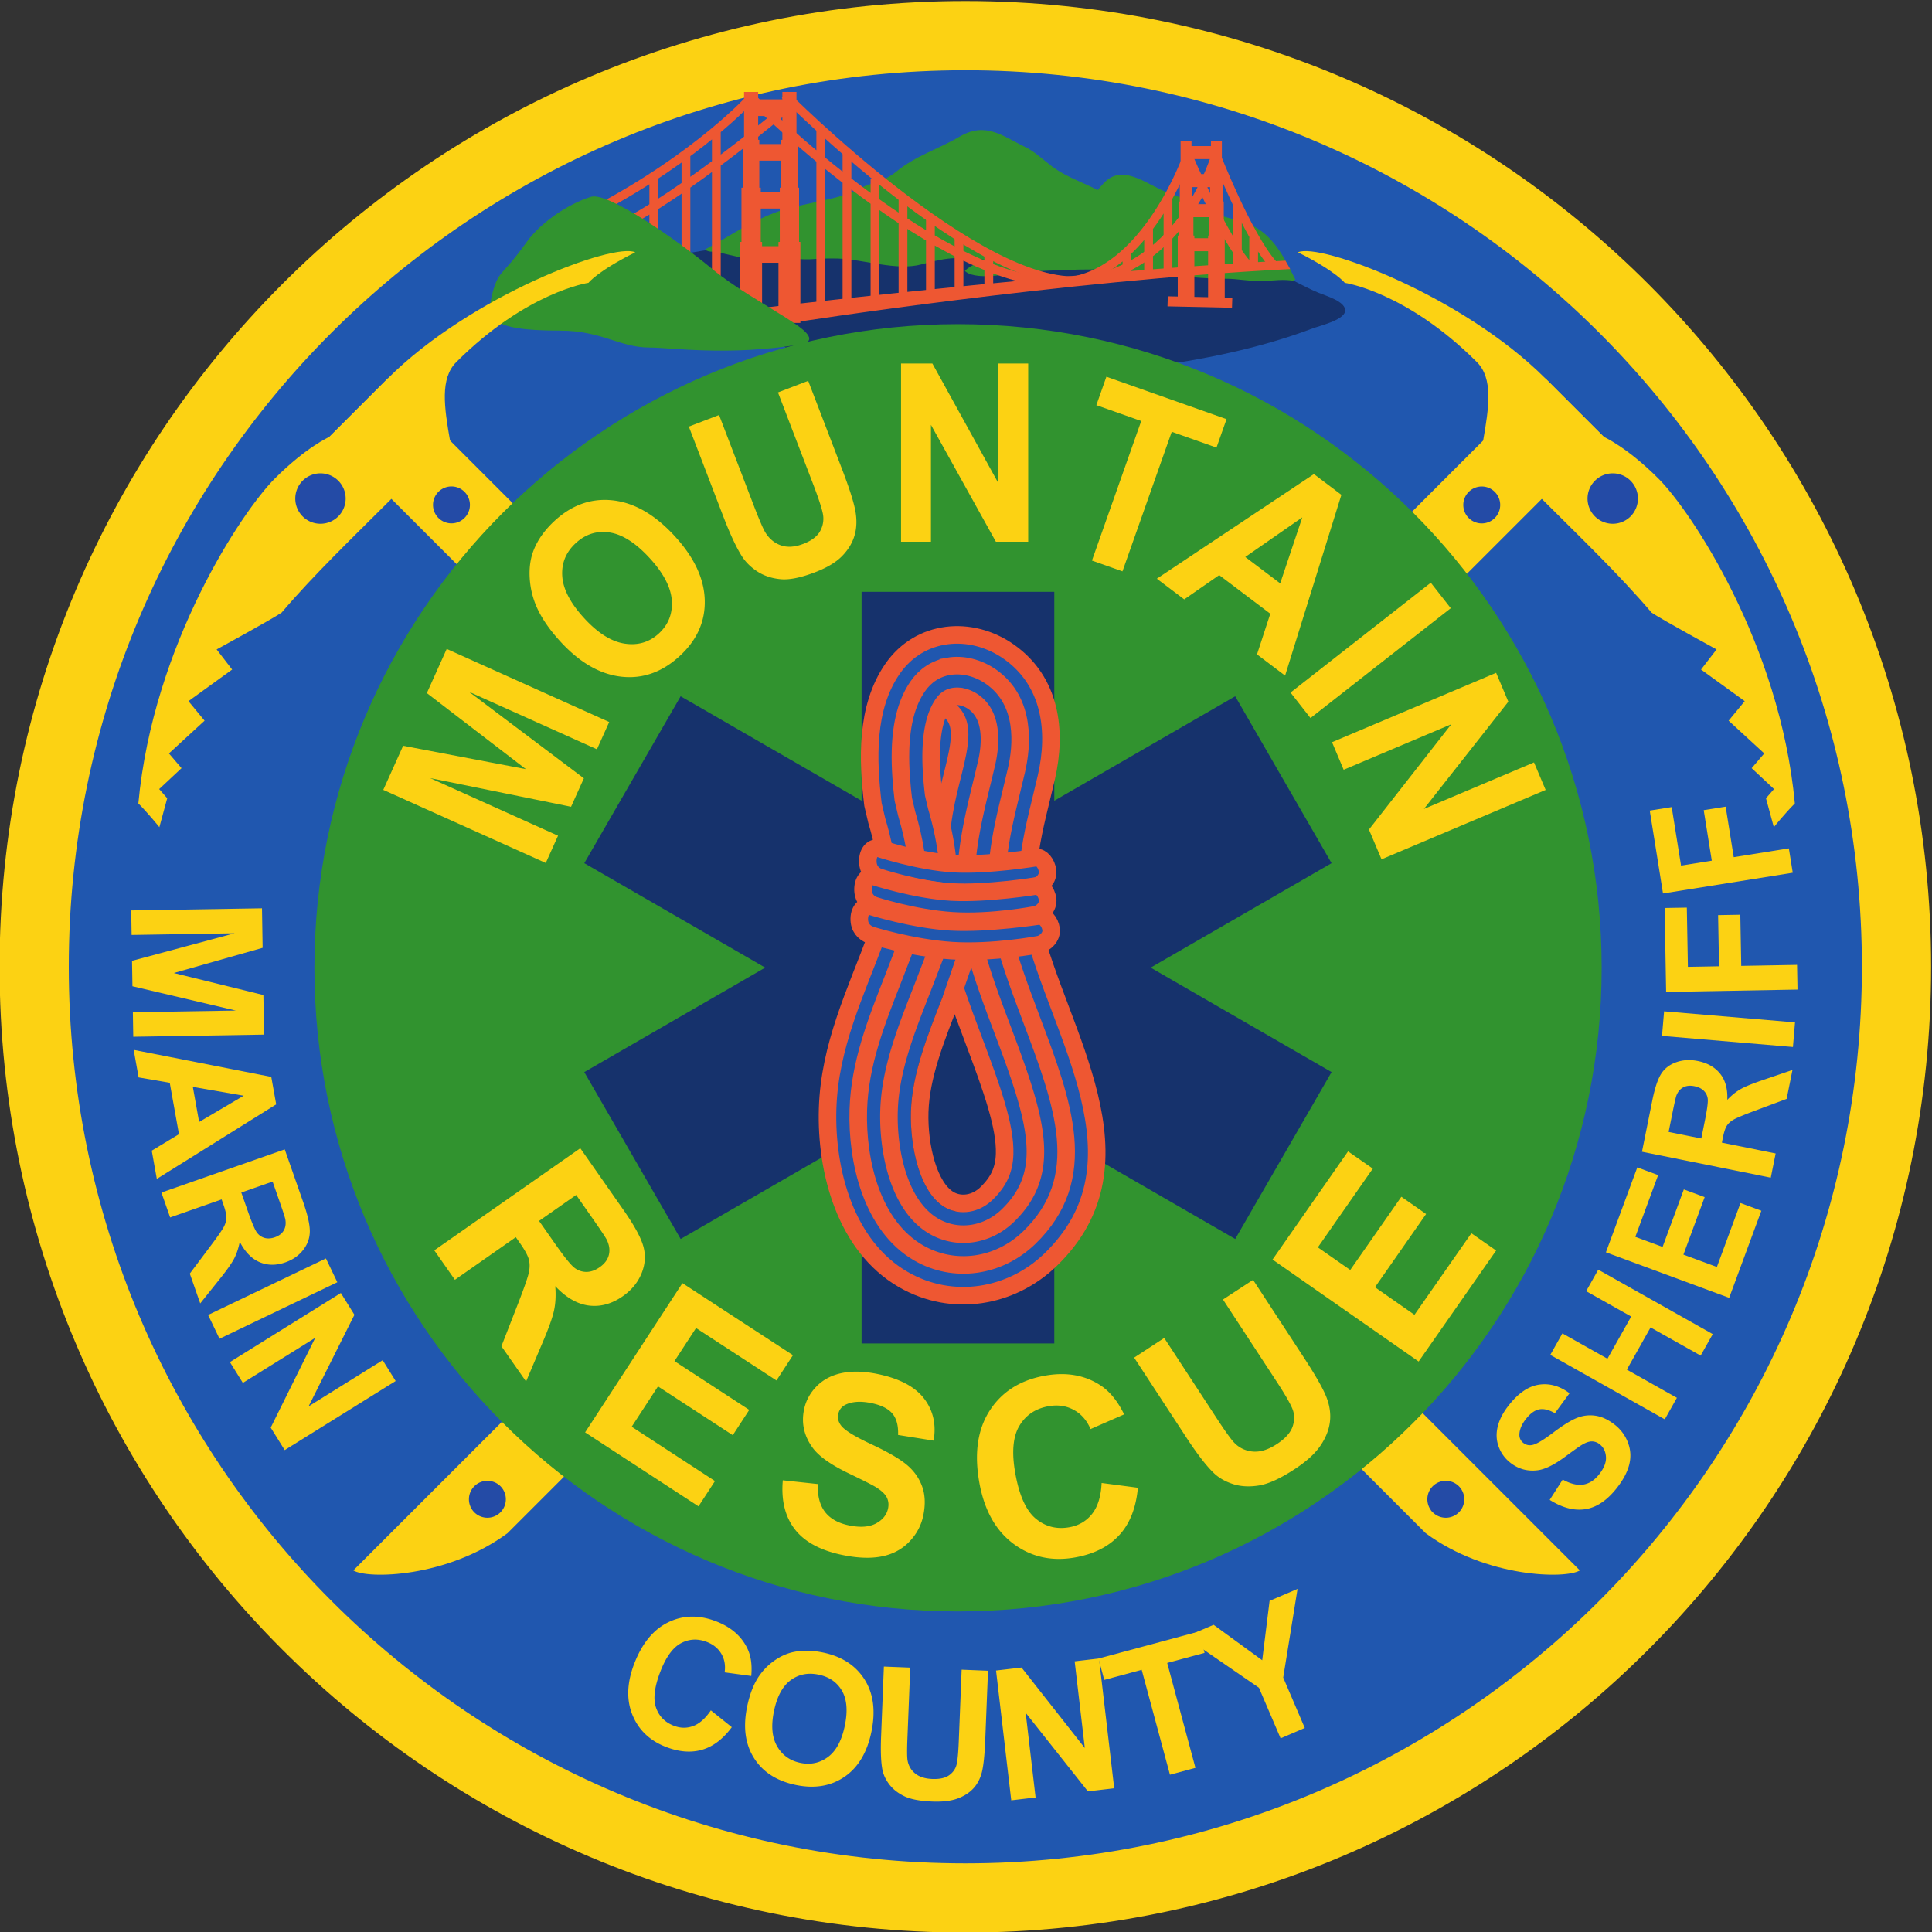 <svg xmlns="http://www.w3.org/2000/svg" width="293.384" height="293.387"><rect width="100%" height="100%" fill="#333333" stroke="none"/><defs><clipPath clipPathUnits="userSpaceOnUse" id="a"><path d="M0 792h612V0H0z"/></clipPath><clipPath clipPathUnits="userSpaceOnUse" id="b"><path d="M0 792h612V0H0z"/></clipPath><clipPath clipPathUnits="userSpaceOnUse" id="c"><path d="M0 792h612V0H0z"/></clipPath><clipPath clipPathUnits="userSpaceOnUse" id="d"><path d="M0 792h612V0H0z"/></clipPath></defs><g clip-path="url(#a)" transform="matrix(1.333 0 0 -1.333 -254.82 622.406)"><path d="M410.152 356.783c0-60.212-48.809-109.019-109.02-109.019-60.209 0-109.018 48.807-109.018 109.02 0 60.207 48.81 109.02 109.017 109.02 60.212 0 109.021-48.813 109.021-109.02" fill="#fcd213"/><path d="M410.152 356.783c0-60.212-48.809-109.019-109.02-109.019-60.209 0-109.018 48.807-109.018 109.02 0 60.207 48.81 109.02 109.017 109.02 60.212 0 109.021-48.813 109.021-109.02z" fill="none" stroke="#fcd213" stroke-width="2"/></g><g clip-path="url(#b)" transform="matrix(1.333 0 0 -1.333 -254.82 622.406)"><path d="M402.77 356.783c0-56.134-45.504-101.636-101.638-101.636-56.132 0-101.634 45.502-101.634 101.636 0 56.132 45.502 101.637 101.634 101.637 56.134 0 101.638-45.505 101.638-101.637" fill="#2057af"/><path d="M402.77 356.783c0-56.134-45.504-101.636-101.638-101.636-56.132 0-101.634 45.502-101.634 101.636 0 56.132 45.502 101.637 101.634 101.637 56.134 0 101.638-45.505 101.638-101.637z" fill="none" stroke="#2057af"/><path d="M248.975 292.26c-6.894-5.092-15.953-5.238-17.56-4.24 1.463 1.467 135.79 135.795 135.79 135.795l6.664-6.662L248.975 292.26" fill="#fcd213"/><path d="M248.084 294.727a1.98 1.98 0 00-2.796-.002 1.98 1.98 0 000 2.799c.77.769 2.024.77 2.799 0a1.981 1.981 0 00-.003-2.797" fill="#244ba6"/><path d="M248.084 294.727a1.98 1.98 0 00-2.796-.002 1.98 1.98 0 000 2.799c.77.769 2.024.77 2.799 0a1.981 1.981 0 00-.003-2.797z" fill="none" stroke="#244ba6" stroke-width=".25"/><path d="M361.361 408a1.975 1.975 0 00-2.794-.002 1.977 1.977 0 102.794.002" fill="#244ba6"/><path d="M361.361 408a1.975 1.975 0 00-2.794-.002 1.977 1.977 0 102.794.002z" fill="none" stroke="#244ba6" stroke-width=".25"/><path d="M353.58 292.26c6.894-5.092 15.953-5.238 17.56-4.24-1.463 1.467-135.79 135.795-135.79 135.795l-6.664-6.662L353.58 292.26" fill="#fcd213"/><path d="M354.47 294.727a1.98 1.98 0 012.797-.002 1.98 1.98 0 010 2.799 1.985 1.985 0 01-2.8 0 1.981 1.981 0 01.004-2.797" fill="#244ba6"/><path d="M354.47 294.727a1.98 1.98 0 012.797-.002 1.98 1.98 0 010 2.799 1.985 1.985 0 01-2.8 0 1.981 1.981 0 01.004-2.797z" fill="none" stroke="#244ba6" stroke-width=".25"/><path d="M241.196 408.006a1.975 1.975 0 012.794-.002 1.977 1.977 0 11-2.794.002" fill="#244ba6"/><path d="M241.196 408.006a1.975 1.975 0 012.794-.002 1.977 1.977 0 11-2.794.002z" fill="none" stroke="#244ba6" stroke-width=".25"/></g><g clip-path="url(#c)" transform="matrix(1.333 0 0 -1.333 -254.82 622.406)"><path d="M283.233 425.287l-15.625 12.375c6.235 1.467 12.743 1.521 19.113 1.731 8.152.27 16.314.391 24.469.294 6.219-.074 12.623-.049 18.769-1.14 4.21-.75 7.539-3.333 11.42-4.984.725-.308 3.22-1 3.015-2.123-.183-1.003-2.932-1.646-3.684-1.928-6.29-2.362-12.574-3.567-19.227-4.475z" fill="#16326c"/><path d="M316.942 444.732c-2.013 1.18-4.149 1.75-6.01 3.13-.945.701-1.927 1.662-2.973 2.168-2.65 1.278-4.483 2.923-7.412 1.22-2.614-1.524-4.912-2.115-7.277-4.036-1.468-1.192-2.83-1.133-4.488-2.066-1.829-1.03-6.792-1.654-8.75-2.365-3.44-1.248-5.069-2.519-8.319-4.303.5-.205 1.04-.039 1.52-.21.508-.184 2.832-.607 3.315-.858.876-.455 2.864.624 3.801.421 2.87-.622 3.232-.162 6.203-.237 2.993-.075 6.726-1.446 9.578-.665 3.316.908 4.018.79 7.38.525 3.891-.307 8.744.107 11.304 3.42" fill="#31932f" stroke="#31932f" stroke-width=".25"/><path d="M338.615 435.026c-1.223 2.418-2.503 5.105-5.137 6.211-1.408.592-2.94.765-4.35 1.405-1.644.746-3.178 1.608-4.894 2.191-2.209.751-4.94 3.266-7.023 1.35-1-.92-1.612-2.17-2.656-3.077-1.124-.975-2.443-1.824-3.72-2.583-2.897-1.718-8.56-3.403-9.572-4.463 1.371-1.034 5.296-.068 7 .03 2.592.15 5.19.266 7.831.265 5.015 0 9.666-1.06 14.677-1.062 1.446 0 2.77-.316 4.214-.267 1.222.041 2.464.258 3.63 0" fill="#31932f" stroke="#31932f" stroke-width=".25"/><path d="M276.368 431.527s35.231 4.265 61.161 5.572l.406-.718c-25.929-1.308-56.3-6.064-56.3-6.064z" fill="#ee5732"/><path d="M276.368 431.527s35.231 4.265 61.161 5.572l.406-.718c-25.929-1.308-56.3-6.064-56.3-6.064z" fill="none" stroke="#ee5732" stroke-width=".25"/><path d="M280.58 456.117s22.211-22.334 33.797-21.138c11.586 1.2 15.3 14.32 15.3 14.32s3.553-9.123 6.462-12.45" fill="none" stroke="#ee5732"/><path d="M276.981 455.6s21.868-21.715 35.47-20.814c9.281.797 14.021 14.474 14.021 14.474s4.155-9.722 6.98-12.691M281.034 454.838s-12.089-10.227-19.533-13.79M276.675 455.724s-5.881-6.521-17.52-12.694M284.665 452.367v-20.723M287.651 449.848v-17.65M290.842 446.58V432.83M294.032 444.259v-11.506M297.154 441.94v-8.728M300.413 439.784v-6.368M303.807 438.268v-4.366M272.768 452.294v-21.591M269.305 449.606v-21.824M265.64 447.15v-14.956M319.533 438.035l.044-2.583M322.01 440.822v-5.26M332.124 443.584v-7.008M333.98 439.872v-3.296M324.22 444.135v-8.31" fill="none" stroke="#ee5732"/><path d="M330.233 446.664h-.993v4.023h.993z" fill="#ee5732" stroke="#ee5732" stroke-width=".25"/><path d="M330.328 443.238h-1.186v4.026h1.186zM326.774 446.664h-.994v4.023h.994z" fill="#ee5732" stroke="#ee5732" stroke-width=".25"/><path d="M326.872 443.238h-1.187v4.026h1.187z" fill="#ee5732" stroke="#ee5732" stroke-width=".25"/><path d="M329.373 445.73h-2.9v1.231h2.9zM329.373 448.924h-2.9v1.231h2.9zM329.373 442.308h-2.9v1.231h2.9zM329.373 438.427h-2.9v1.23h2.9z" fill="#ee5732" stroke="#ee5732" stroke-width=".25"/><path d="M331.39 431.99l-7.098.154.029.893 7.097-.156z" fill="#ee5732"/><path d="M331.39 431.99l-7.098.154.029.893 7.097-.156z" fill="none" stroke="#ee5732" stroke-width=".25"/><path d="M281.773 449.909h-1.357v6.412h1.357z" fill="#ee5732" stroke="#ee5732" stroke-width=".25"/><path d="M281.903 444.456h-1.617v6.412h1.617z" fill="#ee5732" stroke="#ee5732" stroke-width=".25"/><path d="M282.068 439.004h-1.947v6.412h1.947z" fill="#ee5732" stroke="#ee5732" stroke-width=".25"/><path d="M282.218 430.259h-2.247v8.978h2.247zM277.408 449.909h-1.357v6.412h1.357z" fill="#ee5732" stroke="#ee5732" stroke-width=".25"/><path d="M277.538 444.456h-1.617v6.412h1.617z" fill="#ee5732" stroke="#ee5732" stroke-width=".25"/><path d="M277.703 439.004h-1.947v6.412h1.947z" fill="#ee5732" stroke="#ee5732" stroke-width=".25"/><path d="M277.854 430.259h-2.247v8.978h2.247z" fill="#ee5732" stroke="#ee5732" stroke-width=".25"/><path d="M280.601 437.111h-3.604v1.641h3.604zM280.601 448.745h-3.604v1.641h3.604zM280.601 453.833h-3.604v1.642h3.604zM280.601 443.29h-3.604v1.642h3.604z" fill="#ee5732" stroke="#ee5732" stroke-width=".25"/><path d="M344.356 434.701s-1.007 1.312-5.33 3.477c2.394 1.156 18.722-4.909 28.18-14.364.97-.968 6.662-6.662 6.662-6.662s2.611-1.138 6.241-4.769c3.63-3.629 13.822-18.766 15.522-36.989-1.16-1.162-2.394-2.705-2.394-2.705l-.895 3.295.916 1.047-2.547 2.381 1.435 1.678-4.059 3.731 1.833 2.226-4.975 3.6 1.767 2.291s-6.15 3.36-7.396 4.19c-3.699 4.347-8.075 8.526-12.488 12.938-1.315 1.315-5.949 5.791-6.722 6.567.697 3.935 1.16 7.181-.693 9.035-8.032 8.03-15.058 9.033-15.058 9.033" fill="#fcd213"/><path d="M326.992 439.816h-1.427v4.023h1.427z" fill="#ee5732" stroke="#ee5732" stroke-width=".25"/><path d="M327.101 432.472h-1.646v7.49h1.646zM330.449 439.816h-1.427v4.023h1.427z" fill="#ee5732" stroke="#ee5732" stroke-width=".25"/><path d="M330.56 432.472h-1.646v7.49h1.646z" fill="#ee5732" stroke="#ee5732" stroke-width=".25"/><path d="M376.825 408.18a2.748 2.748 0 00-3.883.006 2.745 2.745 0 000 3.879 2.744 2.744 0 003.883.006 2.755 2.755 0 000-3.891" fill="#244ba6"/><path d="M376.825 408.18a2.748 2.748 0 00-3.883.006 2.745 2.745 0 000 3.879 2.744 2.744 0 003.883.006 2.755 2.755 0 000-3.891z" fill="none" stroke="#244ba6" stroke-width=".25"/><path d="M255.003 429.38c4.712 0 6.797-1.926 10.149-1.926 2.502 0 8.972-.997 17.219.363 3.655.602-5.3 4.332-10.148 8.363-3.86 3.21-11.868 8.78-13.714 8.2-2.683-.844-5.728-2.978-7.243-5.101-2.872-4.017-3.104-3.125-3.828-5.572-.725-2.81-.893-4.326 7.565-4.326" fill="#31932f"/><path d="M255.003 429.38c4.712 0 6.797-1.926 10.149-1.926 2.502 0 8.972-.997 17.219.363 3.655.602-5.3 4.332-10.148 8.363-3.86 3.21-11.868 8.78-13.714 8.2-2.683-.844-5.728-2.978-7.243-5.101-2.872-4.017-3.104-3.125-3.828-5.572-.725-2.81-.893-4.326 7.565-4.326z" fill="none" stroke="#31932f" stroke-width=".25"/><path d="M258.2 434.701s1.006 1.312 5.328 3.477c-2.394 1.156-18.722-4.909-28.18-14.364l-6.662-6.662s-2.61-1.138-6.24-4.769c-3.63-3.629-13.823-18.766-15.523-36.989 1.16-1.162 2.394-2.705 2.394-2.705l.895 3.295-.916 1.047 2.547 2.381-1.435 1.678 4.06 3.731-1.834 2.226 4.975 3.6-1.767 2.291s6.15 3.36 7.396 4.19c3.7 4.347 8.075 8.526 12.488 12.938 1.315 1.315 5.95 5.791 6.722 6.567-.697 3.935-1.16 7.181.693 9.035 8.032 8.03 15.058 9.033 15.058 9.033" fill="#fcd213"/><path d="M225.73 408.18a2.748 2.748 0 013.883.006 2.745 2.745 0 010 3.879 2.744 2.744 0 01-3.883.006 2.755 2.755 0 010-3.891" fill="#244ba6"/><path d="M225.73 408.18a2.748 2.748 0 013.883.006 2.745 2.745 0 010 3.879 2.744 2.744 0 01-3.883.006 2.755 2.755 0 010-3.891z" fill="none" stroke="#244ba6" stroke-width=".25"/></g><g clip-path="url(#d)" transform="matrix(1.333 0 0 -1.333 -254.82 622.406)"><path d="M373.622 356.672c0-40.493-32.827-73.323-73.322-73.323-40.494 0-73.32 32.83-73.32 73.323 0 40.495 32.826 73.322 73.32 73.322 40.495 0 73.322-32.827 73.322-73.322" fill="#31932f"/><path d="M252.573 327.835l1.74-2.484c1.126-1.612 1.898-2.57 2.315-2.875a2.213 2.213 0 011.363-.45c.492.007.988.185 1.488.535.56.391.907.857 1.043 1.397.135.54.058 1.114-.232 1.722-.153.299-.706 1.13-1.658 2.491l-1.834 2.62zm-11.935-3.354l16.63 11.635 4.942-7.064c1.243-1.777 1.997-3.171 2.261-4.186.265-1.013.184-2.03-.24-3.049-.427-1.018-1.132-1.872-2.115-2.56-1.248-.873-2.535-1.228-3.86-1.065-1.328.164-2.606.901-3.838 2.21.083-1.02.036-1.943-.14-2.769-.177-.825-.63-2.09-1.364-3.794l-1.822-4.298-2.809 4.013 1.931 4.952c.686 1.766 1.086 2.925 1.2 3.477.113.554.107 1.052-.017 1.495-.125.442-.457 1.05-.997 1.822l-.477.681-6.938-4.855zM257.818 303.745l11.086 17.002 12.592-8.21-1.878-2.879-9.162 5.974-2.458-3.77 8.52-5.555-1.876-2.88-8.521 5.555-2.996-4.593 9.489-6.188-1.877-2.88zM280.341 298.286l3.98-.425c-.036-1.359.24-2.42.831-3.183.59-.764 1.494-1.272 2.713-1.524 1.29-.267 2.32-.195 3.087.216.768.411 1.227.983 1.38 1.715.096.471.042.898-.165 1.286-.207.387-.629.773-1.264 1.16-.436.26-1.445.771-3.029 1.532-2.038.98-3.409 1.947-4.115 2.904-.992 1.345-1.325 2.805-.999 4.38.21 1.011.692 1.9 1.448 2.662s1.721 1.262 2.896 1.501c1.174.237 2.524.198 4.05-.119 2.492-.515 4.254-1.45 5.287-2.803 1.033-1.354 1.393-2.948 1.08-4.785l-4.048.646c.04 1.058-.175 1.868-.646 2.433-.47.564-1.27.964-2.397 1.197-1.164.241-2.124.19-2.88-.153-.489-.22-.787-.587-.893-1.103-.098-.47.017-.914.345-1.33.417-.53 1.552-1.228 3.405-2.093 1.852-.864 3.195-1.639 4.027-2.325.831-.686 1.422-1.51 1.773-2.474.351-.962.397-2.072.136-3.328-.235-1.138-.772-2.138-1.61-3.002-.838-.862-1.884-1.416-3.14-1.66-1.255-.244-2.746-.187-4.47.17-2.509.52-4.317 1.5-5.422 2.937-1.105 1.438-1.558 3.295-1.36 5.568M316.66 297.981l4.13-.544c-.208-2.287-.914-4.086-2.118-5.393-1.203-1.31-2.877-2.156-5.02-2.542-2.652-.475-4.994.04-7.027 1.544-2.032 1.506-3.33 3.831-3.896 6.973-.597 3.324-.203 6.061 1.182 8.208 1.386 2.148 3.477 3.472 6.272 3.974 2.442.44 4.555.073 6.34-1.097 1.06-.69 1.961-1.795 2.702-3.31l-3.827-1.673c-.423.993-1.06 1.722-1.917 2.188-.855.465-1.818.602-2.888.41-1.479-.266-2.582-1.013-3.312-2.242-.729-1.227-.88-3.032-.453-5.413.454-2.525 1.231-4.243 2.332-5.15 1.102-.91 2.38-1.235 3.833-.973 1.072.192 1.933.7 2.582 1.52.65.822 1.012 1.995 1.084 3.52M320.363 312.26l3.427 2.24 6.014-9.2c.955-1.46 1.617-2.38 1.985-2.756a3.283 3.283 0 012.145-.988c.828-.06 1.722.225 2.682.852.975.637 1.58 1.317 1.814 2.039.235.72.213 1.404-.065 2.049-.278.646-.856 1.64-1.735 2.985l-6.145 9.398 3.427 2.24 5.833-8.921c1.333-2.041 2.182-3.541 2.548-4.504.364-.964.487-1.898.367-2.803-.119-.905-.484-1.803-1.094-2.692-.61-.89-1.587-1.773-2.932-2.652-1.622-1.061-2.975-1.68-4.058-1.851-1.083-.174-2.064-.121-2.942.16-.878.28-1.609.698-2.193 1.254-.86.827-1.912 2.19-3.154 4.09zM352.775 311.817l-16.644 11.616 8.603 12.325 2.818-1.966-6.259-8.969 3.69-2.576 5.821 8.341 2.82-1.967-5.823-8.34 4.498-3.14 6.483 9.29 2.82-1.968zM253.337 368.611l-18.51 8.328 2.262 5.025 13.983-2.663-11.283 8.663 2.264 5.033 18.509-8.327-1.397-3.108-14.573 6.55 13.085-9.855-1.46-3.242-16.05 3.264 14.567-6.562zM257.74 396.469c1.558-1.69 3.09-2.646 4.598-2.87 1.507-.224 2.803.165 3.886 1.163 1.083.999 1.573 2.25 1.47 3.756-.103 1.506-.953 3.124-2.548 4.854-1.576 1.71-3.091 2.675-4.543 2.892-1.451.219-2.738-.188-3.857-1.221-1.12-1.032-1.63-2.29-1.53-3.774.1-1.483.94-3.083 2.524-4.8m-2.698-2.676c-1.401 1.52-2.372 2.985-2.914 4.393a9.654 9.654 0 00-.635 3.198c-.028 1.09.138 2.072.497 2.944.475 1.165 1.258 2.25 2.35 3.259 1.98 1.824 4.192 2.602 6.637 2.334 2.445-.27 4.787-1.618 7.026-4.046 2.22-2.41 3.369-4.837 3.444-7.284.075-2.447-.874-4.58-2.846-6.397-1.997-1.842-4.21-2.63-6.635-2.363-2.427.267-4.735 1.588-6.924 3.962M269.635 418.323l3.443 1.32 3.936-10.264c.624-1.629 1.072-2.669 1.342-3.119.445-.719 1.035-1.208 1.77-1.464.734-.257 1.581-.202 2.543.167.977.375 1.63.88 1.955 1.513a2.89 2.89 0 01.268 1.98c-.147.684-.508 1.776-1.083 3.276l-4.02 10.484 3.443 1.32 3.816-9.953c.873-2.275 1.396-3.918 1.57-4.928.174-1.01.135-1.935-.118-2.773-.252-.838-.723-1.609-1.414-2.314-.69-.704-1.71-1.315-3.059-1.833-1.629-.624-2.944-.889-3.945-.793-1.002.095-1.875.383-2.62.863-.744.481-1.334 1.058-1.77 1.731-.64 1-1.369 2.56-2.18 4.68zM293.81 405.21v20.298h3.569l7.509-13.615v13.615h3.406V405.21h-3.681l-7.397 13.313V405.21zM315.557 403.063l5.614 15.896-5.112 1.806 1.144 3.24 13.687-4.834-1.145-3.24-5.097 1.8-5.614-15.896zM337.002 400.466l2.519 7.517-6.496-4.512zm.559-10.51l-3.2 2.419 1.515 4.633-5.821 4.399-3.983-2.767-3.121 2.358 17.894 11.918 3.129-2.365zM338.18 388.025l15.98 12.514 2.275-2.904-15.982-12.513zM342.907 382.37l18.695 7.902 1.39-3.287-9.617-12.219 12.541 5.302 1.327-3.136-18.696-7.905-1.434 3.391 9.383 11.998-12.263-5.185z" fill="#fcd213"/><path d="M311.143 314.001h-21.705v85.375h21.705z" fill="#16326c" stroke="#16326c" stroke-width=".25"/><path d="M342.686 344.744l-10.853-18.797-73.936 42.687 10.852 18.798z" fill="#16326c"/><path d="M342.686 344.744l-10.853-18.797-73.936 42.687 10.852 18.798z" fill="none" stroke="#16326c" stroke-width=".25"/><path d="M331.831 387.432l10.854-18.798-73.936-42.686-10.855 18.796z" fill="#16326c"/><path d="M331.831 387.432l10.854-18.798-73.936-42.686-10.855 18.796z" fill="none" stroke="#16326c" stroke-width=".25"/><path d="M291.05 373.416c1.382-4.581 1.715-8.492.018-13.047-2.436-6.548-5.404-12.602-5.623-19.748-.22-7.103 2.038-15.661 8.618-19.46 5.62-3.248 12.34-2.034 16.76 2.233 11.598 11.186.89 25.867-2.046 38.139-1.437 6.005.249 11.042 1.586 16.841 1.224 5.304.492 10.939-4.257 14.292-4.326 3.053-10.177 2.535-13.273-1.946-3.052-4.418-2.835-10.365-2.22-15.449z" fill="#2057af"/><path d="M291.05 373.416c1.382-4.581 1.715-8.492.018-13.047-2.436-6.548-5.404-12.602-5.623-19.748-.22-7.103 2.038-15.661 8.618-19.46 5.62-3.248 12.34-2.034 16.76 2.233 11.598 11.186.89 25.867-2.046 38.139-1.437 6.005.249 11.042 1.586 16.841 1.224 5.304.492 10.939-4.257 14.292-4.326 3.053-10.177 2.535-13.273-1.946-3.052-4.418-2.835-10.365-2.22-15.449z" fill="none" stroke="#ee5732" stroke-width="2"/><path d="M299.988 330.035c.741.122 1.39.372 1.997.96 1.401 1.351 2.022 2.703 2.074 4.526.09 3.101-1.4 7.316-3.517 12.928-.458 1.216-.918 2.45-1.365 3.695l-.03.012c-1.63-4.163-3.095-8.103-3.21-11.857l-.002-.034c-.114-3.94 1.01-8.646 3.376-10.016.188-.106.381-.193.58-.258z" fill="#16326c"/><path d="M299.988 330.035c.741.122 1.39.372 1.997.96 1.401 1.351 2.022 2.703 2.074 4.526.09 3.101-1.4 7.316-3.517 12.928-.458 1.216-.918 2.45-1.365 3.695l-.03.012c-1.63-4.163-3.095-8.103-3.21-11.857l-.002-.034c-.114-3.94 1.01-8.646 3.376-10.016.188-.106.381-.193.58-.258z" fill="none" stroke="#16326c" stroke-width="2"/><path d="M299.192 391.007c-1.424-.251-2.628-1.04-3.482-2.276-1.227-1.777-1.869-4.155-1.959-7.27-.06-2.093.148-4.177.316-5.593l.388-1.647c.93-3.143 1.333-5.793 1.26-8.328-.065-2.242-.514-4.448-1.369-6.746-.006-.02-1.406-3.646-1.406-3.646-1.977-5.03-3.838-9.77-3.998-14.988l-.002-.044c-.17-5.854 1.547-13.201 6.871-16.278 4.041-2.334 9.096-1.642 12.584 1.72 7.081 6.832 3.912 15.235.243 24.964-1.222 3.248-2.489 6.606-3.264 9.842-1.438 6.005-.24 10.927 1.028 16.14l.555 2.317c.635 2.756 1.113 7.823-2.87 10.634-1.489 1.05-3.274 1.488-4.895 1.199z" fill="none" stroke="#ee5732" stroke-width="2"/><path d="M299.804 387.563h-.002c-.502-.09-.887-.351-1.211-.82-.833-1.205-1.272-2.966-1.343-5.383-.052-1.813.129-3.645.275-4.898.042-.183.328-1.394.329-1.404 1.009-3.451 1.444-6.401 1.36-9.266-.076-2.631-.595-5.205-1.587-7.867l-1.42-3.683c-1.867-4.752-3.624-9.227-3.764-13.836l-.002-.039c-.134-4.62 1.127-10.839 5.123-13.147 2.674-1.544 6.052-1.058 8.402 1.21 2.14 2.065 3.068 4.304 3.144 6.944.109 3.742-1.488 8.285-3.741 14.263-1.263 3.351-2.57 6.815-3.397 10.266a27.196 27.196 0 00-.75 7.193c.107 3.7.93 7.084 1.782 10.586l.08.33.006.017.466 1.956c.192.834.303 1.654.325 2.424.062 2.122-.55 3.65-1.81 4.54-.72.508-1.565.737-2.265.613z" fill="none" stroke="#ee5732" stroke-width="2"/><path d="M298.504 372.954c.476 3.808 1.586 6.663 1.904 9.201.263 2.107-.168 3.235-1.428 4.125M301.162 357.898l-1.692-4.916c-1.756-4.473-3.41-8.683-3.533-12.684l-.002-.033c-.114-3.94 1.01-8.646 3.376-10.016 1.31-.755 3.008-.474 4.224.7 1.4 1.351 2.022 2.704 2.074 4.526.091 3.102-1.4 7.316-3.517 12.93-.725 1.924-1.457 3.887-2.12 5.88" fill="none" stroke="#ee5732" stroke-width="2"/><path d="M309.213 365.957s-4.923-.996-9.3-.704c-4.371.296-8.715 1.766-8.715 1.766-.653.27-1.201.851-1.172 1.88.028 1.03.623 1.508 1.219 1.394 0 0 4.633-1.537 8.572-1.758 3.937-.224 9.443.699 9.443.699.514.03 1.138-.645 1.24-1.529.105-.884-.675-1.611-1.287-1.748" fill="#2057af"/><path d="M309.213 365.957s-4.923-.996-9.3-.704c-4.371.296-8.715 1.766-8.715 1.766-.653.27-1.201.851-1.172 1.88.028 1.03.623 1.508 1.219 1.394 0 0 4.633-1.537 8.572-1.758 3.937-.224 9.443.699 9.443.699.514.03 1.138-.645 1.24-1.529.105-.884-.675-1.611-1.287-1.748z" fill="none" stroke="#ee5732" stroke-width="2"/><path d="M309.186 362.716s-5.055-.991-9.55-.696c-4.49.299-8.951 1.772-8.951 1.772-.671.272-1.234.853-1.206 1.882.029 1.029.64 1.508 1.252 1.393 0 0 4.759-1.541 8.804-1.765 4.043-.227 9.696.69 9.696.69.527.03 1.169-.644 1.276-1.53.107-.883-.692-1.61-1.321-1.746" fill="#2057af"/><path d="M309.186 362.716s-5.055-.991-9.55-.696c-4.49.299-8.951 1.772-8.951 1.772-.671.272-1.234.853-1.206 1.882.029 1.029.64 1.508 1.252 1.393 0 0 4.759-1.541 8.804-1.765 4.043-.227 9.696.69 9.696.69.527.03 1.169-.644 1.276-1.53.107-.883-.692-1.61-1.321-1.746z" fill="none" stroke="#ee5732" stroke-width="2"/><path d="M309.532 359.309s-5.25-.986-9.922-.687c-4.665.306-9.304 1.783-9.304 1.783-.697.273-1.283.854-1.254 1.883.028 1.03.662 1.508 1.298 1.39 0 0 4.947-1.544 9.15-1.772 4.202-.232 10.076.68 10.076.68.548.03 1.214-.647 1.327-1.531.111-.885-.719-1.61-1.37-1.746" fill="#2057af"/><path d="M309.532 359.309s-5.25-.986-9.922-.687c-4.665.306-9.304 1.783-9.304 1.783-.697.273-1.283.854-1.254 1.883.028 1.03.662 1.508 1.298 1.39 0 0 4.947-1.544 9.15-1.772 4.202-.232 10.076.68 10.076.68.548.03 1.214-.647 1.327-1.531.111-.885-.719-1.61-1.37-1.746z" fill="none" stroke="#ee5732" stroke-width="2"/><path d="M418.283 240.231H184.06v232.456h234.223z" fill="none" stroke="#fff" stroke-width=".97"/><path d="M206.111 363.206l14.898.241.073-4.502-10.118-2.868 10.205-2.508.073-4.51-14.898-.243-.045 2.794 11.728.191-11.776 2.767-.047 2.896 11.68 3.138-11.728-.19zM213.847 339.106l5.075 2.993-5.79 1.004zm-4.82-6.486l-.577 3.217 3.1 1.877-1.05 5.857-3.546.612-.563 3.139 15.675-3.081.561-3.128zM218.652 331.07l.735-2.1c.476-1.36.83-2.19 1.064-2.489.234-.298.524-.494.872-.588.349-.092.734-.065 1.156.082.472.166.81.426 1.012.78.202.355.26.775.177 1.261-.05.241-.274.937-.677 2.086l-.775 2.214zm-9.1-.003l14.048 4.918 2.09-5.97c.525-1.5.78-2.636.767-3.405-.014-.769-.273-1.47-.775-2.105s-1.168-1.098-2-1.389c-1.053-.368-2.032-.363-2.935.016-.904.38-1.661 1.154-2.271 2.325-.144-.739-.36-1.382-.647-1.932-.288-.548-.86-1.352-1.716-2.413l-2.14-2.675-1.187 3.393 2.339 3.12c.837 1.111 1.35 1.85 1.542 2.22.19.366.285.72.286 1.055 0 .338-.114.832-.342 1.484l-.201.575-5.865-2.053zM214.871 317.122l13.422 6.436 1.3-2.71-13.423-6.437zM217.353 311.752l12.64 7.87 1.546-2.483-5.22-10.429 8.44 5.256 1.477-2.371-12.64-7.869-1.594 2.56 5.07 10.227-8.243-5.131zM272.145 272.077l2.385-1.916c-1.004-1.354-2.134-2.21-3.388-2.572-1.255-.36-2.627-.252-4.118.325-1.845.715-3.117 1.933-3.817 3.651-.7 1.721-.626 3.674.22 5.86.896 2.311 2.188 3.876 3.878 4.693 1.689.816 3.507.848 5.452.096 1.7-.658 2.885-1.696 3.558-3.112.4-.838.545-1.874.43-3.108l-3.033.411c.115.784-.008 1.485-.368 2.105-.36.618-.912 1.072-1.657 1.361-1.03.398-2.01.352-2.936-.139-.928-.49-1.712-1.563-2.353-3.218-.68-1.756-.848-3.129-.505-4.12.343-.99 1.02-1.68 2.03-2.07.746-.29 1.479-.302 2.2-.036.72.266 1.394.861 2.022 1.79M279.33 271.968c-.342-1.651-.22-2.982.368-3.992.586-1.01 1.466-1.637 2.64-1.88 1.174-.241 2.225-.018 3.153.673.927.689 1.566 1.88 1.916 3.572.345 1.67.236 2.993-.327 3.967-.563.974-1.451 1.586-2.665 1.838-1.214.25-2.278.036-3.193-.643-.915-.68-1.545-1.857-1.892-3.535m-3.055.527c.306 1.487.786 2.688 1.44 3.604a7.01 7.01 0 001.77 1.719c.696.47 1.415.779 2.158.923.987.198 2.075.172 3.262-.072 2.149-.445 3.73-1.467 4.745-3.066 1.015-1.6 1.277-3.588.786-5.961-.486-2.356-1.507-4.065-3.062-5.13-1.555-1.065-3.403-1.376-5.545-.934-2.17.449-3.757 1.466-4.764 3.054-1.007 1.588-1.27 3.542-.79 5.863M291.854 277.065l3.003-.119-.321-8.057c-.052-1.279-.048-2.109.012-2.49.104-.615.39-1.116.859-1.504.469-.389 1.123-.6 1.962-.633.852-.033 1.502.115 1.949.446.447.332.724.75.832 1.253.109.503.186 1.344.233 2.521l.329 8.23 3.004-.122-.313-7.812c-.071-1.786-.203-3.045-.394-3.776-.192-.73-.516-1.34-.973-1.83-.457-.49-1.057-.872-1.799-1.143-.743-.272-1.703-.384-2.88-.337-1.42.057-2.491.264-3.211.621-.721.357-1.284.807-1.689 1.348-.406.541-.665 1.102-.777 1.683-.162.86-.21 2.122-.143 3.786zM306.363 261.828l-1.732 14.786 2.905.34 7.208-9.165-1.156 9.874 2.773.325 1.732-14.786-2.996-.352-7.089 8.945 1.128-9.642z" fill="#fcd213"/><path d="M324.443 264.745l-3.219 11.951-4.267-1.15-.657 2.433 11.432 3.078.654-2.432-4.257-1.148 3.218-11.949z" fill="#fcd213"/><path d="M337.049 268.892l-2.467 5.762-8.406 5.783 3.24 1.386 5.539-4.037.838 6.766 3.186 1.363-1.633-10.101 2.457-5.742zM367.704 296.057l1.483 2.314c.876-.487 1.652-.678 2.33-.575.674.105 1.278.49 1.81 1.158.563.707.825 1.37.788 1.985-.037.615-.27 1.096-.704 1.439a1.436 1.436 0 01-.888.338c-.315.005-.693-.124-1.136-.385-.3-.18-.938-.63-1.91-1.348-1.25-.925-2.294-1.443-3.13-1.551-1.176-.154-2.228.139-3.156.877a4.082 4.082 0 00-1.3 1.805c-.27.727-.306 1.495-.108 2.3.198.808.63 1.629 1.294 2.463 1.086 1.364 2.228 2.132 3.425 2.305 1.197.173 2.35-.154 3.461-.981l-1.667-2.27c-.678.388-1.272.533-1.78.436-.51-.098-1.01-.454-1.5-1.07-.506-.635-.76-1.244-.764-1.83a1.122 1.122 0 01.452-.927c.277-.22.602-.301.973-.241.47.076 1.267.54 2.388 1.39 1.122.852 2.032 1.418 2.73 1.698.697.28 1.412.364 2.146.252.734-.111 1.471-.462 2.211-1.052a4.654 4.654 0 001.472-2.021c.31-.813.355-1.65.136-2.51-.22-.861-.705-1.764-1.458-2.71-1.096-1.375-2.28-2.16-3.552-2.351-1.272-.193-2.62.162-4.046 1.062M380.816 305.23l-13.045 7.341 1.38 2.451 5.133-2.888 2.705 4.807-5.134 2.889 1.38 2.45 13.044-7.34-1.379-2.451-5.705 3.21-2.705-4.807 5.705-3.21zM388.149 319.071l-14.041 5.187 3.574 9.674 2.374-.878-2.598-7.035 3.106-1.147 2.42 6.551 2.375-.877-2.421-6.552 3.812-1.407 2.69 7.284 2.375-.878zM384.975 337.223l.41 2.042c.267 1.324.374 2.163.319 2.517a1.529 1.529 0 01-.463.898c-.256.245-.605.413-1.045.5-.493.1-.917.059-1.27-.126-.352-.185-.614-.493-.784-.924-.08-.218-.23-.886-.456-2.004l-.434-2.154zm7.915-4.462l-14.674 2.954 1.168 5.802c.294 1.459.639 2.492 1.035 3.1.397.609.972 1.044 1.726 1.305.754.262 1.564.306 2.432.13 1.1-.221 1.95-.705 2.545-1.45.596-.746.868-1.737.813-2.972.494.52 1.003.928 1.528 1.225.526.297 1.425.659 2.698 1.086l3.199 1.09-.663-3.296-3.596-1.341c-1.283-.48-2.1-.82-2.448-1.021-.35-.201-.61-.437-.778-.707-.17-.27-.317-.721-.444-1.355l-.112-.56 6.127-1.232zM395.414 347.648l-14.915 1.264.237 2.801 14.915-1.262zM395.934 354.191l-14.966-.27-.172 9.561 2.53.045.122-6.748 3.547.063-.106 5.828 2.53.045.106-5.827 6.358.115zM395.393 367.499l-14.781-2.362-1.51 9.442 2.5.399 1.065-6.665 3.503.56-.92 5.755 2.499.399.92-5.755 6.28 1.004z" fill="#fcd213"/></g></svg>